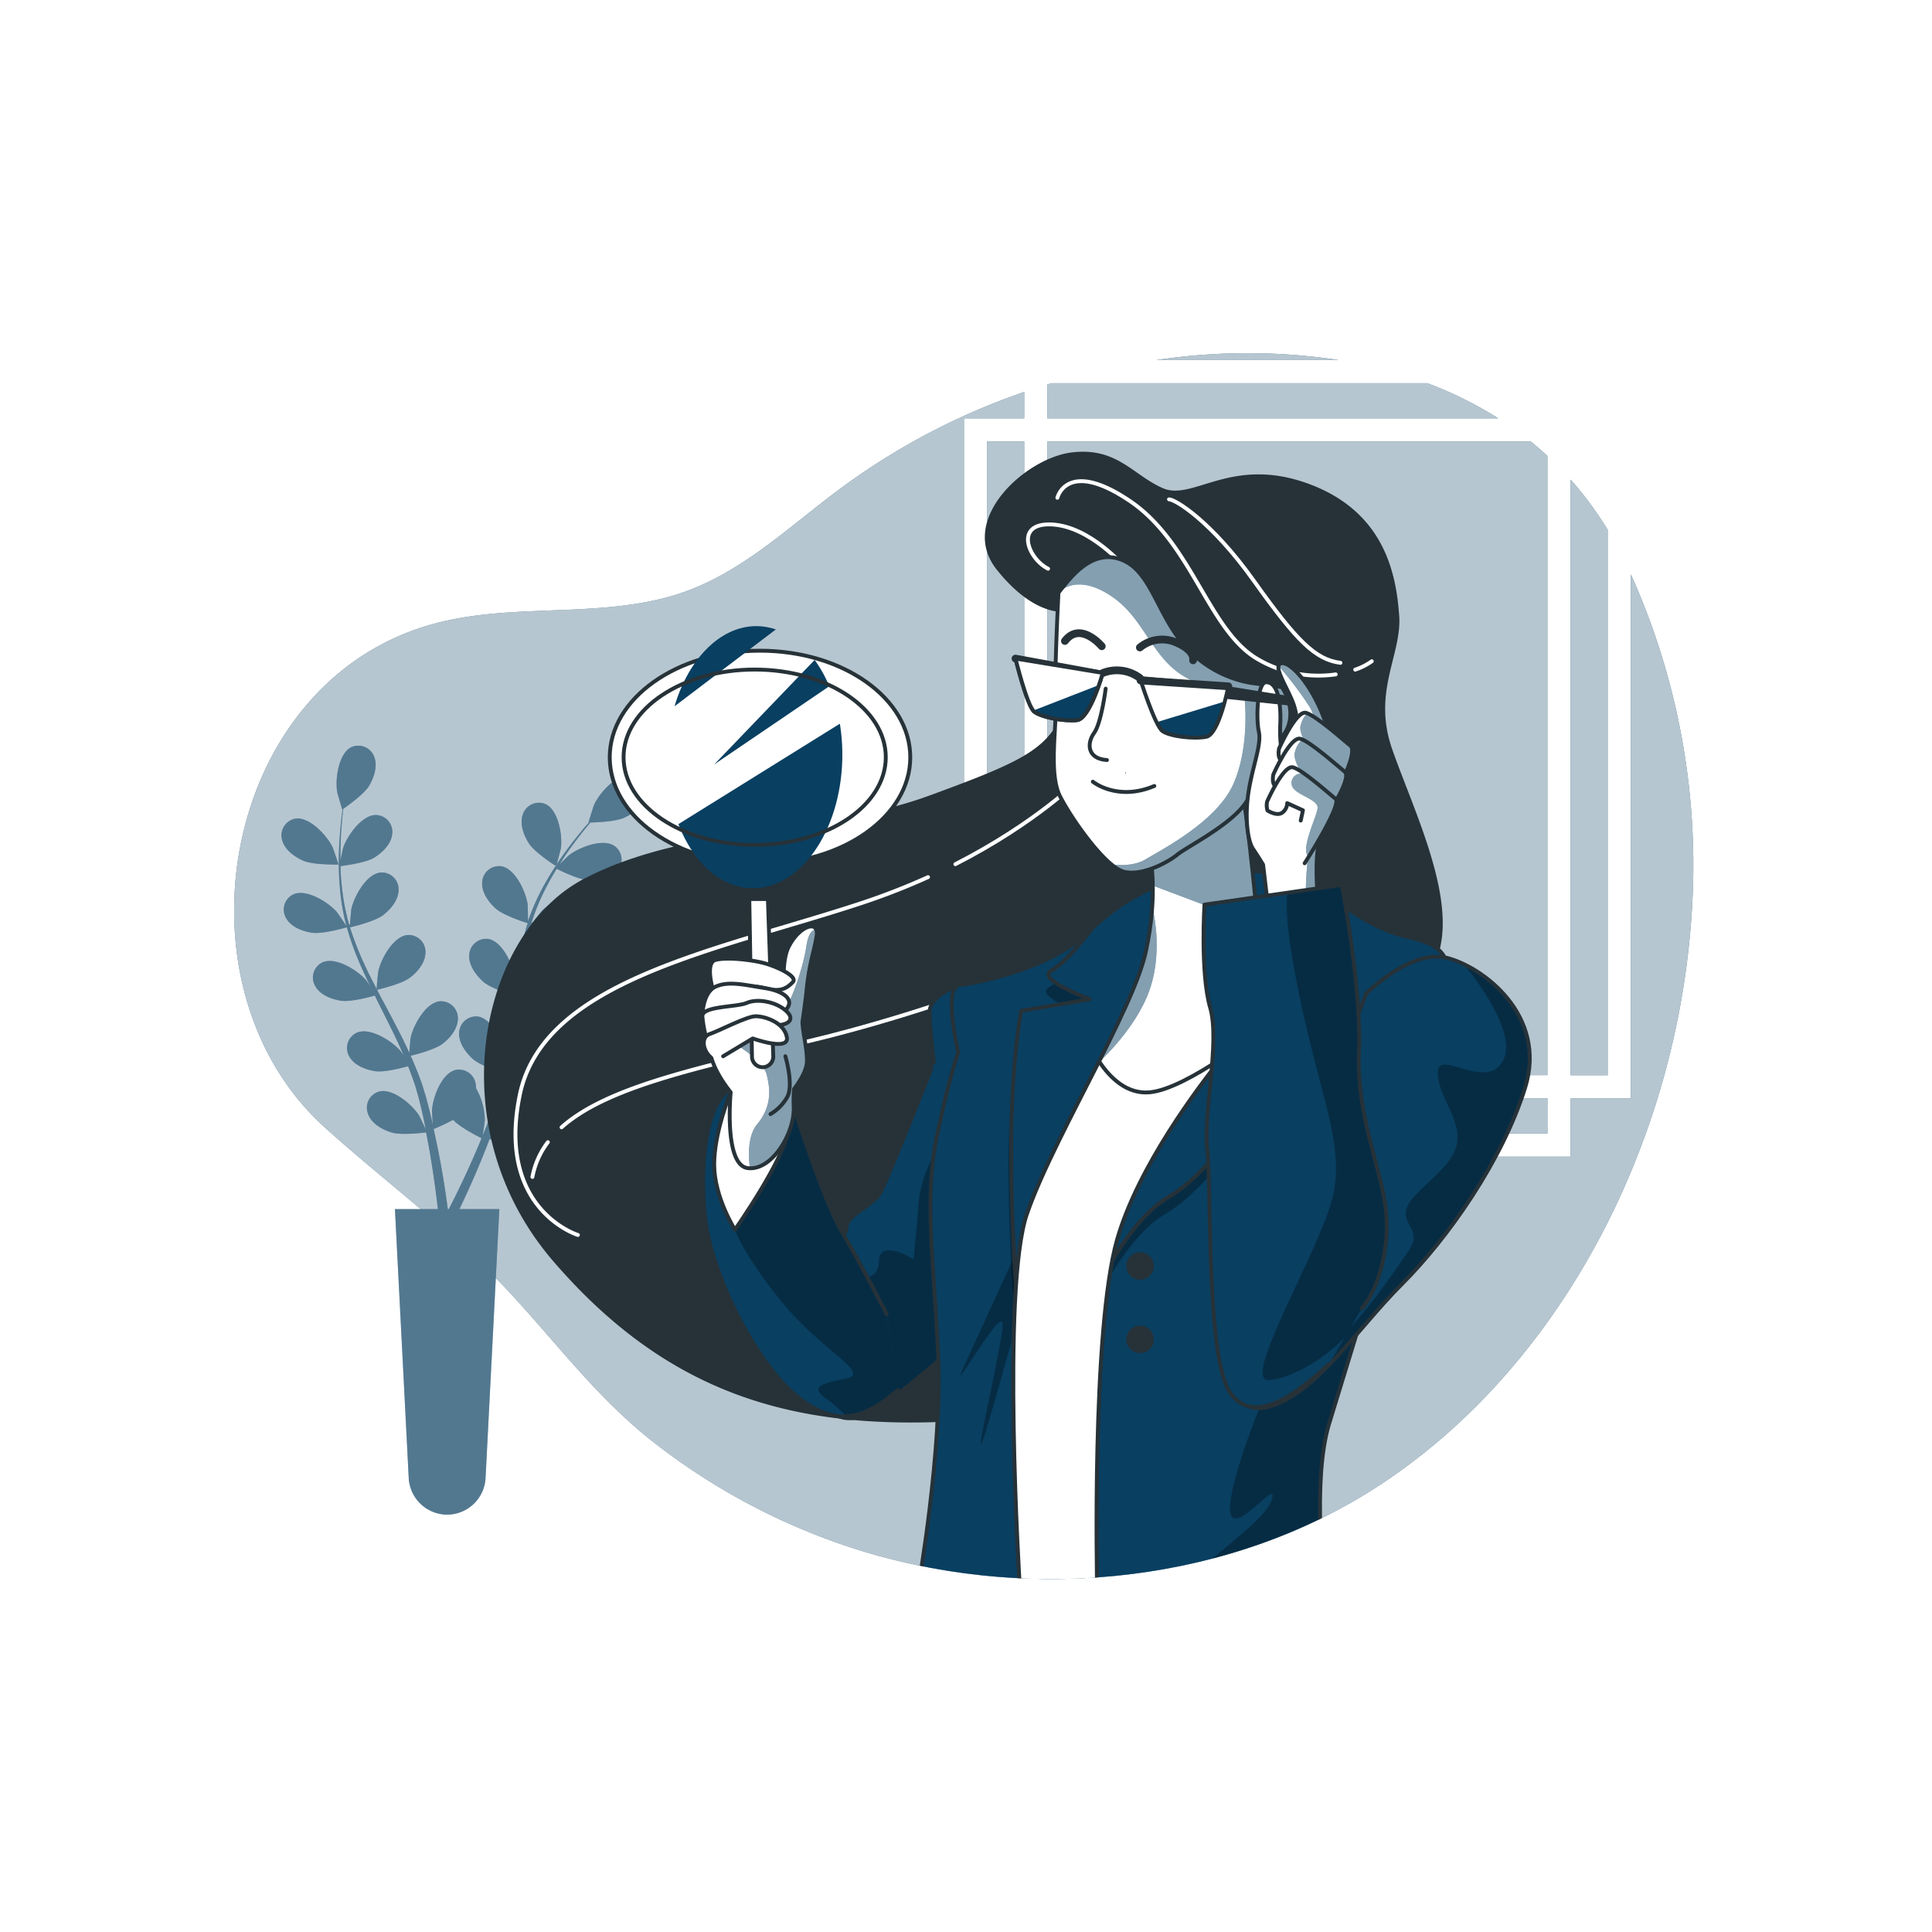 <svg class="animated" id="freepik_stories-specs" xmlns="http://www.w3.org/2000/svg" xmlns:xlink="http://www.w3.org/1999/xlink" viewBox="0 0 500 500" version="1.1" xmlns:svgjs="http://svgjs.com/svgjs"><style>svg#freepik_stories-specs:not(.animated) .animable {opacity: 0;}svg#freepik_stories-specs.animated #freepik--background-simple--inject-11 {animation: 3s Infinite  linear wind;animation-delay: 0s;}svg#freepik_stories-specs.animated #freepik--Plants--inject-11 {animation: 6s Infinite  linear floating;animation-delay: 0s;}            @keyframes wind {                0% {                    transform: rotate( 0deg );                }                25% {                    transform: rotate( 1deg );                }                75% {                    transform: rotate( -1deg );                }            }                    @keyframes floating {                0% {                    opacity: 1;                    transform: translateY(0px);                }                50% {                    transform: translateY(-10px);                }                100% {                    opacity: 1;                    transform: translateY(0px);                }            }        </style><g id="freepik--background-simple--inject-11" class="animable" style="transform-origin: 249.413px 250.025px;"><path d="M400.47,118c-1.41-1.3-2.85-2.56-4.33-3.76H271.07v164h129.4Z" style="fill: rgb(9, 63, 97); transform-origin: 335.77px 196.24px;" id="eljxgmrj45xpl" class="animable"></path><path d="M387.75,108.27a99.09,99.09,0,0,0-18.37-9.1h-97.3l-1,.32v8.78Z" style="fill: rgb(9, 63, 97); transform-origin: 329.415px 103.72px;" id="elee6g9hj2ykm" class="animable"></path><polygon points="255.47 114.27 255.47 293.35 400.48 293.35 400.48 284.26 265.07 284.26 265.07 114.27 255.47 114.27" style="fill: rgb(9, 63, 97); transform-origin: 327.975px 203.81px;" id="ellxk90hi4xfk" class="animable"></polygon><path d="M346.4,93.17a157.37,157.37,0,0,0-44.07-.42c-1,.13-2.07.28-3.1.42Z" style="fill: rgb(9, 63, 97); transform-origin: 322.815px 92.286px;" id="elf19iarx1zqo" class="animable"></path><path d="M416.07,137.12a89.35,89.35,0,0,0-9.6-13V278.26h9.6Z" style="fill: rgb(9, 63, 97); transform-origin: 411.27px 201.19px;" id="elc5ik9cqv02o" class="animable"></path><path d="M422.07,148.64V284.26h-15.6v15.09h-157V108.27h15.6v-6.83c-5.1,1.75-10.06,3.71-14.82,5.84a176.91,176.91,0,0,0-31.85,18.49c-14.59,10.65-27.54,23.88-45.51,28.74-20.65,5.6-42.65,1.23-63.14,7.67-53.1,16.67-65.58,93.7-25.62,129.66,14,12.62,29.22,23.94,42.59,37.28,14.47,14.43,25.77,31,42.05,43.82a167.54,167.54,0,0,0,55.43,28.8c44,13.09,94.86,7.8,133.43-17.77,34-22.54,57.87-58.22,70.37-96.66a208.66,208.66,0,0,0,9.86-51.72A183.23,183.23,0,0,0,422.07,148.64Z" style="fill: rgb(9, 63, 97); transform-origin: 249.413px 255.044px;" id="elp2zr8q8bu59" class="animable"></path><g id="el0f5hj1m647jt"><path d="M387.75,108.27a99.09,99.09,0,0,0-18.37-9.1h-97.3l-1,.32v8.78Z" style="fill: rgb(255, 255, 255); opacity: 0.7; transform-origin: 329.415px 103.72px;" class="animable"></path></g><g id="el8wj1u7g5kr3"><path d="M400.47,118c-1.41-1.3-2.85-2.56-4.33-3.76H271.07v164h129.4Z" style="fill: rgb(255, 255, 255); opacity: 0.7; transform-origin: 335.77px 196.24px;" class="animable"></path></g><g id="elmy9wihpdi8"><polygon points="255.47 114.27 255.47 293.35 400.48 293.35 400.48 284.26 265.07 284.26 265.07 114.27 255.47 114.27" style="fill: rgb(255, 255, 255); opacity: 0.7; transform-origin: 327.975px 203.81px;" class="animable"></polygon></g><g id="el15bmioboik6h"><path d="M416.07,137.12a89.35,89.35,0,0,0-9.6-13V278.26h9.6Z" style="fill: rgb(255, 255, 255); opacity: 0.7; transform-origin: 411.27px 201.19px;" class="animable"></path></g><g id="elmp6ubg8ieho"><path d="M346.4,93.17a157.37,157.37,0,0,0-44.07-.42c-1,.13-2.07.28-3.1.42Z" style="fill: rgb(255, 255, 255); opacity: 0.7; transform-origin: 322.815px 92.286px;" class="animable"></path></g><g id="elzhbqdbia4rm"><path d="M422.07,148.64V284.26h-15.6v15.09h-157V108.27h15.6v-6.83c-5.1,1.75-10.06,3.71-14.82,5.84a176.91,176.91,0,0,0-31.85,18.49c-14.59,10.65-27.54,23.88-45.51,28.74-20.65,5.6-42.65,1.23-63.14,7.67-53.1,16.67-65.58,93.7-25.62,129.66,14,12.62,29.22,23.94,42.59,37.28,14.47,14.43,25.77,31,42.05,43.82a167.54,167.54,0,0,0,55.43,28.8c44,13.09,94.86,7.8,133.43-17.77,34-22.54,57.87-58.22,70.37-96.66a208.66,208.66,0,0,0,9.86-51.72A183.23,183.23,0,0,0,422.07,148.64Z" style="fill: rgb(255, 255, 255); opacity: 0.7; transform-origin: 249.413px 255.044px;" class="animable"></path></g></g><g id="freepik--Plants--inject-11" class="animable" style="transform-origin: 119.934px 292.486px;"><path d="M73,217.33a4.37,4.37,0,0,1,3.51-5.47c3.65-.49,8.14,4.42,9.56,7.39.13.25,1.58,4.49,1.52,4.49s-6.48.15-9.13-1C76.2,221.75,73.6,219.87,73,217.33Zm93.91-11.26c-.54,2.55-3.09,4.5-5.31,5.54s-7.5,1.23-8.8,1.26c-.7.83-1.45,1.73-2.25,2.74-1.39,1.79-2.94,3.82-4.49,6.14-.41.62-.83,1.3-1.25,2,.94-1,2.23-2.25,2.37-2.36,2.58-2.06,8.76-4.51,11.83-2.47a4.37,4.37,0,0,1,.77,6.45c-1.66,2-4.81,2.57-7.27,2.47s-7.38-2.43-8.42-3c-.91,1.46-1.8,3-2.64,4.63a57.18,57.18,0,0,0-3.87,9.24l.19.1c.75-1,2.38-3,2.54-3.17,2.33-2.32,8.21-5.44,11.48-3.75a4.37,4.37,0,0,1,1.47,6.33c-1.42,2.18-4.5,3.08-6.95,3.25-2.83.2-8.68-2-8.9-2.09a76.72,76.72,0,0,0-2.12,9.74c-.38,2.43-.67,4.91-.93,7.41.51-.71,2.64-3.38,2.82-3.56,2.33-2.32,8.21-5.44,11.49-3.75a4.37,4.37,0,0,1,1.46,6.33c-1.42,2.18-4.49,3.08-7,3.26-2.76.19-8.37-1.9-8.84-2.08-.12,1.13-.25,2.26-.36,3.4-.36,3.7-.7,7.42-1.16,11.07-.15,1.27-.36,2.51-.55,3.76.8-1,2.28-2.89,2.43-3,2.33-2.32,8.21-5.43,11.49-3.74a4.36,4.36,0,0,1,1.46,6.32c-1.42,2.18-4.5,3.09-6.95,3.26s-7.22-1.48-8.55-2c-.35,2.07-.73,4.12-1.21,6.11-.22.86-.39,1.75-.65,2.56s-.49,1.63-.73,2.44c-.56,1.65-1.07,3.18-1.63,4.7-.28.77-.56,1.49-.83,2.24.65-1.17,1.71-3,1.83-3.16,2-2.65,7.29-6.62,10.78-5.45a4.36,4.36,0,0,1,2.41,6c-1.07,2.37-4,3.73-6.38,4.27-2.64.6-8.32-.55-9-.7-.69,1.82-1.38,3.59-2.06,5.23-2.12,5.2-4.09,9.45-5.51,12.4l-.23.48h10.34l-3.57,69.63a10,10,0,0,1-9.94,9.44h0a10,10,0,0,1-9.94-9.44l-3.57-69.63h11.1c0-.48-.11-1-.17-1.57-.37-3.21-1-7.81-1.93-13.29-.28-1.58-.6-3.25-.94-5-.72.09-6.45.82-9,0-2.35-.72-5.15-2.29-6-4.74a4.35,4.35,0,0,1,2.85-5.83c3.57-.92,8.6,3.44,10.35,6.23.11.18,1.2,2.44,1.73,3.6-.21-1-.42-2.06-.65-3.13-.33-1.55-.73-3.17-1.11-4.75l-.69-2.45c-.21-.84-.52-1.61-.78-2.44-.41-1.19-.89-2.4-1.36-3.61-1.56.43-6.14,1.62-8.5,1.28s-5.43-1.49-6.69-3.77a4.36,4.36,0,0,1,1.94-6.2c3.39-1.44,9,2.11,11.17,4.6.07.08.47.65.94,1.34-.5-1.17-1-2.34-1.54-3.5-1.55-3.3-3.24-6.62-4.91-9.95-.35-.69-.69-1.39-1-2.09-1.31.37-6.26,1.7-8.73,1.34s-5.44-1.48-6.69-3.76a4.35,4.35,0,0,1,1.93-6.2c3.39-1.45,9,2.1,11.18,4.59.07.09.55.77,1.08,1.55-.89-1.83-1.74-3.65-2.54-5.49a77.42,77.42,0,0,1-3.5-9.7c-.46.14-6.24,1.81-9,1.41-2.44-.35-5.44-1.48-6.69-3.76a4.36,4.36,0,0,1,1.93-6.2c3.4-1.44,9,2.1,11.18,4.59.15.18,1.86,2.67,2.44,3.58,0,0,0-.07,0-.11a56.21,56.21,0,0,1-1.67-10,77.87,77.87,0,0,1-.22-9c.07-2.8.3-5.36.52-7.62.13-1.22.28-2.34.42-3.38l-.06,0c-.06,0-1.3-4.26-1.34-4.54-.55-3.25.32-9.85,3.59-11.54a4.37,4.37,0,0,1,6,2.47c.95,2.42-.09,5.45-1.37,7.55s-5.58,5.16-6.65,5.9c-.13,1.08-.25,2.24-.36,3.52-.17,2.26-.35,4.82-.36,7.61,0,.74,0,1.54,0,2.31.25-1.31.62-3.1.68-3.27,1-3.13,4.82-8.59,8.5-8.58a4.36,4.36,0,0,1,4.2,5c-.27,2.58-2.6,4.79-4.7,6.07s-7.5,2-8.66,2.17c0,1.72.15,3.48.35,5.31a56.08,56.08,0,0,0,1.88,9.85l.21,0c.08-1.24.32-3.83.36-4.05.67-3.22,3.85-9.06,7.52-9.46a4.36,4.36,0,0,1,4.71,4.47c0,2.6-2,5-4,6.55-2.25,1.72-8.35,3.11-8.58,3.16a78.39,78.39,0,0,0,3.6,9.3c1,2.24,2.16,4.46,3.31,6.69,0-.88.35-4.28.4-4.53.66-3.22,3.84-9.06,7.51-9.46a4.36,4.36,0,0,1,4.71,4.47c0,2.6-2,5.05-4,6.55-2.19,1.68-8,3-8.52,3.15.52,1,1,2,1.58,3,1.74,3.29,3.5,6.57,5.14,9.87.57,1.15,1.09,2.3,1.61,3.44.1-1.3.31-3.67.35-3.87.67-3.23,3.85-9.07,7.52-9.46a4.36,4.36,0,0,1,4.71,4.46c0,2.61-2,5.06-4,6.55s-6.84,2.75-8.22,3.08c.85,1.92,1.66,3.84,2.37,5.76.28.84.63,1.68.86,2.5s.49,1.63.74,2.44c.44,1.68.86,3.24,1.23,4.82.2.79.36,1.55.54,2.32-.1-1.33-.23-3.45-.22-3.64.17-3.29,2.43-9.55,6-10.5a4.37,4.37,0,0,1,5.33,3.71,5.16,5.16,0,0,1,.06,1,16.93,16.93,0,0,1,2.28,8.24c0,.22-.35,2.7-.55,4,.4-1,.79-1.95,1.19-3,.57-1.47,1.14-3.05,1.69-4.57q.39-1.2.78-2.43c.29-.81.46-1.63.69-2.46.32-1.22.59-2.49.86-3.76-1.54-.5-6-2-7.79-3.62s-3.72-4.24-3.51-6.83a4.37,4.37,0,0,1,5-4.11c3.62.67,6.36,6.73,6.79,10,0,.1,0,.8,0,1.63.23-1.25.45-2.49.64-3.76.53-3.62,1-7.31,1.4-11,.09-.77.19-1.54.29-2.31-1.3-.42-6.16-2-8-3.7s-3.72-4.24-3.51-6.83a4.37,4.37,0,0,1,5-4.11c3.62.67,6.36,6.73,6.78,10,0,.12,0,1,0,1.89.27-2,.56-4,.92-6a77.54,77.54,0,0,1,2.42-10c-.46-.14-6.2-1.93-8.27-3.78-1.83-1.64-3.71-4.23-3.5-6.83a4.36,4.36,0,0,1,5-4.1c3.63.67,6.37,6.73,6.79,10,0,.24.08,3.26.06,4.34l0-.12a57.88,57.88,0,0,1,4.11-9.25,79.91,79.91,0,0,1,4.81-7.66c1.6-2.3,3.2-4.3,4.64-6.06.78-1,1.52-1.8,2.21-2.59h-.08c-.07,0,1.28-4.27,1.39-4.53,1.34-3,5.7-8,9.37-7.64A4.37,4.37,0,0,1,166.9,206.07Zm-42.29,88.49c-.63-.31-5.47-2.7-7.35-4.75a48.42,48.42,0,0,1-5.05,2.38c.43,1.9.83,3.75,1.17,5.49,1.1,5.51,1.8,10.14,2.25,13.38.09.7.17,1.31.25,1.88h.24l.81-1.58c1.46-2.88,3.5-7.05,5.72-12.15C123.29,297.74,124,296.17,124.61,294.56Zm19.32-70.4s1.17-4.31,1.21-4.59c.46-3.26-.58-9.83-3.9-11.43a4.36,4.36,0,0,0-5.94,2.63c-.89,2.44.24,5.44,1.57,7.51C138.44,220.7,143.92,224.15,143.93,224.16Z" style="fill: rgb(9, 63, 97); transform-origin: 119.934px 292.486px;" id="elf2xqvalas06" class="animable"></path><g id="el9g4hjaclcy"><path d="M73,217.33a4.37,4.37,0,0,1,3.51-5.47c3.65-.49,8.14,4.42,9.56,7.39.13.25,1.58,4.49,1.52,4.49s-6.48.15-9.13-1C76.2,221.75,73.6,219.87,73,217.33Zm93.91-11.26c-.54,2.55-3.09,4.5-5.31,5.54s-7.5,1.23-8.8,1.26c-.7.83-1.45,1.73-2.25,2.74-1.39,1.79-2.94,3.82-4.49,6.14-.41.62-.83,1.3-1.25,2,.94-1,2.23-2.25,2.37-2.36,2.58-2.06,8.76-4.51,11.83-2.47a4.37,4.37,0,0,1,.77,6.45c-1.66,2-4.81,2.57-7.27,2.47s-7.38-2.43-8.42-3c-.91,1.46-1.8,3-2.64,4.63a57.18,57.18,0,0,0-3.87,9.24l.19.1c.75-1,2.38-3,2.54-3.17,2.33-2.32,8.21-5.44,11.48-3.75a4.37,4.37,0,0,1,1.47,6.33c-1.42,2.18-4.5,3.08-6.95,3.25-2.83.2-8.68-2-8.9-2.09a76.72,76.72,0,0,0-2.12,9.74c-.38,2.43-.67,4.91-.93,7.41.51-.71,2.64-3.38,2.82-3.56,2.33-2.32,8.21-5.44,11.49-3.75a4.37,4.37,0,0,1,1.46,6.33c-1.42,2.18-4.49,3.08-7,3.26-2.76.19-8.37-1.9-8.84-2.08-.12,1.13-.25,2.26-.36,3.4-.36,3.7-.7,7.42-1.16,11.07-.15,1.27-.36,2.51-.55,3.76.8-1,2.28-2.89,2.43-3,2.33-2.32,8.21-5.43,11.49-3.74a4.36,4.36,0,0,1,1.46,6.32c-1.42,2.18-4.5,3.09-6.95,3.26s-7.22-1.48-8.55-2c-.35,2.07-.73,4.12-1.21,6.11-.22.86-.39,1.75-.65,2.56s-.49,1.63-.73,2.44c-.56,1.65-1.07,3.18-1.63,4.7-.28.77-.56,1.49-.83,2.24.65-1.17,1.71-3,1.83-3.16,2-2.65,7.29-6.62,10.78-5.45a4.36,4.36,0,0,1,2.41,6c-1.07,2.37-4,3.73-6.38,4.27-2.64.6-8.32-.55-9-.7-.69,1.82-1.38,3.59-2.06,5.23-2.12,5.2-4.09,9.45-5.51,12.4l-.23.48h10.34l-3.57,69.63a10,10,0,0,1-9.94,9.44h0a10,10,0,0,1-9.94-9.44l-3.57-69.63h11.1c0-.48-.11-1-.17-1.57-.37-3.21-1-7.81-1.93-13.29-.28-1.58-.6-3.25-.94-5-.72.09-6.45.82-9,0-2.35-.72-5.15-2.29-6-4.74a4.35,4.35,0,0,1,2.85-5.83c3.57-.92,8.6,3.44,10.35,6.23.11.18,1.2,2.44,1.73,3.6-.21-1-.42-2.06-.65-3.13-.33-1.55-.73-3.17-1.11-4.75l-.69-2.45c-.21-.84-.52-1.61-.78-2.44-.41-1.19-.89-2.4-1.36-3.61-1.56.43-6.14,1.62-8.5,1.28s-5.43-1.49-6.69-3.77a4.36,4.36,0,0,1,1.94-6.2c3.39-1.44,9,2.11,11.17,4.6.07.08.47.65.94,1.34-.5-1.17-1-2.34-1.54-3.5-1.55-3.3-3.24-6.62-4.91-9.95-.35-.69-.69-1.39-1-2.09-1.31.37-6.26,1.7-8.73,1.34s-5.44-1.48-6.69-3.76a4.35,4.35,0,0,1,1.93-6.2c3.39-1.45,9,2.1,11.18,4.59.07.09.55.77,1.08,1.55-.89-1.83-1.74-3.65-2.54-5.49a77.42,77.42,0,0,1-3.5-9.7c-.46.14-6.24,1.81-9,1.41-2.44-.35-5.44-1.48-6.69-3.76a4.36,4.36,0,0,1,1.93-6.2c3.4-1.44,9,2.1,11.18,4.59.15.18,1.86,2.67,2.44,3.58,0,0,0-.07,0-.11a56.21,56.21,0,0,1-1.67-10,77.87,77.87,0,0,1-.22-9c.07-2.8.3-5.36.52-7.62.13-1.22.28-2.34.42-3.38l-.06,0c-.06,0-1.3-4.26-1.34-4.54-.55-3.25.32-9.85,3.59-11.54a4.37,4.37,0,0,1,6,2.47c.95,2.42-.09,5.45-1.37,7.55s-5.58,5.16-6.65,5.9c-.13,1.08-.25,2.24-.36,3.52-.17,2.26-.35,4.82-.36,7.61,0,.74,0,1.54,0,2.31.25-1.31.62-3.1.68-3.27,1-3.13,4.82-8.59,8.5-8.58a4.36,4.36,0,0,1,4.2,5c-.27,2.58-2.6,4.79-4.7,6.07s-7.5,2-8.66,2.17c0,1.72.15,3.48.35,5.31a56.08,56.08,0,0,0,1.88,9.85l.21,0c.08-1.24.32-3.83.36-4.05.67-3.22,3.85-9.06,7.52-9.46a4.36,4.36,0,0,1,4.71,4.47c0,2.6-2,5-4,6.55-2.25,1.72-8.35,3.11-8.58,3.16a78.39,78.39,0,0,0,3.6,9.3c1,2.24,2.16,4.46,3.31,6.69,0-.88.35-4.28.4-4.53.66-3.22,3.84-9.06,7.51-9.46a4.36,4.36,0,0,1,4.71,4.47c0,2.6-2,5.05-4,6.55-2.19,1.68-8,3-8.52,3.15.52,1,1,2,1.58,3,1.74,3.29,3.5,6.57,5.14,9.87.57,1.15,1.09,2.3,1.61,3.44.1-1.3.31-3.67.35-3.87.67-3.23,3.85-9.07,7.52-9.46a4.36,4.36,0,0,1,4.71,4.46c0,2.61-2,5.06-4,6.55s-6.84,2.75-8.22,3.08c.85,1.92,1.66,3.84,2.37,5.76.28.84.63,1.68.86,2.5s.49,1.63.74,2.44c.44,1.68.86,3.24,1.23,4.82.2.79.36,1.55.54,2.32-.1-1.33-.23-3.45-.22-3.64.17-3.29,2.43-9.55,6-10.5a4.37,4.37,0,0,1,5.33,3.71,5.16,5.16,0,0,1,.06,1,16.93,16.93,0,0,1,2.28,8.24c0,.22-.35,2.7-.55,4,.4-1,.79-1.95,1.19-3,.57-1.47,1.14-3.05,1.69-4.57q.39-1.2.78-2.43c.29-.81.46-1.63.69-2.46.32-1.22.59-2.49.86-3.76-1.54-.5-6-2-7.79-3.62s-3.72-4.24-3.51-6.83a4.37,4.37,0,0,1,5-4.11c3.62.67,6.36,6.73,6.79,10,0,.1,0,.8,0,1.63.23-1.25.45-2.49.64-3.76.53-3.62,1-7.31,1.4-11,.09-.77.19-1.54.29-2.31-1.3-.42-6.16-2-8-3.7s-3.72-4.24-3.51-6.83a4.37,4.37,0,0,1,5-4.11c3.62.67,6.36,6.73,6.78,10,0,.12,0,1,0,1.89.27-2,.56-4,.92-6a77.54,77.54,0,0,1,2.42-10c-.46-.14-6.2-1.93-8.27-3.78-1.83-1.64-3.71-4.23-3.5-6.83a4.36,4.36,0,0,1,5-4.1c3.63.67,6.37,6.73,6.79,10,0,.24.08,3.26.06,4.34l0-.12a57.88,57.88,0,0,1,4.11-9.25,79.91,79.91,0,0,1,4.81-7.66c1.6-2.3,3.2-4.3,4.64-6.06.78-1,1.52-1.8,2.21-2.59h-.08c-.07,0,1.28-4.27,1.39-4.53,1.34-3,5.7-8,9.37-7.64A4.37,4.37,0,0,1,166.9,206.07Zm-42.29,88.49c-.63-.31-5.47-2.7-7.35-4.75a48.42,48.42,0,0,1-5.05,2.38c.43,1.9.83,3.75,1.17,5.49,1.1,5.51,1.8,10.14,2.25,13.38.09.7.17,1.31.25,1.88h.24l.81-1.58c1.46-2.88,3.5-7.05,5.72-12.15C123.29,297.74,124,296.17,124.61,294.56Zm19.32-70.4s1.17-4.31,1.21-4.59c.46-3.26-.58-9.83-3.9-11.43a4.36,4.36,0,0,0-5.94,2.63c-.89,2.44.24,5.44,1.57,7.51C138.44,220.7,143.92,224.15,143.93,224.16Z" style="fill: rgb(255, 255, 255); opacity: 0.3; transform-origin: 119.934px 292.486px;" class="animable"></path></g></g><g id="freepik--Character--inject-11" class="animable" style="transform-origin: 260.584px 263.872px;"><g style="clip-path: url(&quot;#freepik--clip-path--inject-11&quot;); transform-origin: 260.584px 263.872px;" id="el5sqzjawr0sv" class="animable"><path d="M276.52,158.22s-8.15,2.22-18.52-10.74,7.41-28.89,19.26-30.38S293.19,123,301,126.36s17.78-8.52,37.78-1.11,22.59,24.08,23.33,34.08-7,19.63-1.85,34.45,15.56,35.93,12.6,50.75-10,47.78-32.6,80.37-54.45,41.12-94.46,43-72.6-6.67-102.6-41.48-18.89-84.83,7.78-98.9S212.81,216,240.22,206s31.48-12.59,36.3-24.82A31.94,31.94,0,0,0,276.52,158.22Z" style="fill: rgb(38, 50, 56); transform-origin: 249.321px 242.524px;" id="el39tzqkdvk39" class="animable"></path><path d="M291,146.67s-8.86-10.42-18.75-10.94-6.25,8.85-1,11.46" style="fill: none; stroke: rgb(255, 255, 255); stroke-linecap: round; stroke-linejoin: round; transform-origin: 278.515px 141.45px;" id="el8bdeekyfd9u" class="animable"></path><path d="M350.73,173.3a15.77,15.77,0,0,0,4.29-2.17" style="fill: none; stroke: rgb(255, 255, 255); stroke-linecap: round; stroke-linejoin: round; transform-origin: 352.875px 172.215px;" id="el48v7othsctu" class="animable"></path><path d="M273.65,128.82s2.44-10.17,18.72.81,20.34,33.77,33.36,41.09a31.09,31.09,0,0,0,19.95,3.81" style="fill: none; stroke: rgb(255, 255, 255); stroke-linecap: round; stroke-linejoin: round; transform-origin: 309.665px 149.691px;" id="elh32pcf2zvwp" class="animable"></path><path d="M302.54,129.23c1.62,0,11,5.69,22,21.15s15.86,20.34,22.37,21.16" style="fill: none; stroke: rgb(255, 255, 255); stroke-linecap: round; stroke-linejoin: round; transform-origin: 324.725px 150.385px;" id="eltn5vuf16phc" class="animable"></path><path d="M240.17,227a174.91,174.91,0,0,1-17.38,6.77c-37,12.2-82.18,19.93-88.28,49.63s15.05,36.21,15.05,36.21" style="fill: none; stroke: rgb(255, 255, 255); stroke-linecap: round; stroke-linejoin: round; transform-origin: 186.788px 273.305px;" id="el725e7uikaas" class="animable"></path><path d="M279.35,201.65s-11,11.21-32.1,22" style="fill: none; stroke: rgb(255, 255, 255); stroke-linecap: round; stroke-linejoin: round; transform-origin: 263.3px 212.65px;" id="el6qjfot8gbbk" class="animable"></path><path d="M141.79,295.59a21.36,21.36,0,0,0-4,9" style="fill: none; stroke: rgb(255, 255, 255); stroke-linecap: round; stroke-linejoin: round; transform-origin: 139.79px 300.09px;" id="elowieshduoo" class="animable"></path><path d="M287.08,242.33a426,426,0,0,1-73.24,26c-30,7.42-56,12.25-68.51,23.42" style="fill: none; stroke: rgb(255, 255, 255); stroke-linecap: round; stroke-linejoin: round; transform-origin: 216.205px 267.04px;" id="elnq4hxvoef3i" class="animable"></path><path d="M248.37,254.9s-7.78,2.59-7.78,7,1.11,13,1.11,13S229.48,306,227.62,309s-8.52,5.55-8.52,8.52-13.33,22.59-9.26,37.78,11.86,12.59,17.78,8.89,21.49-17.41,22.6-18.52-.37-40,2.22-54.82a270.85,270.85,0,0,0,3.34-30.38C256.15,256,248.37,254.9,248.37,254.9Z" style="fill: rgb(9, 63, 97); transform-origin: 232.43px 310.968px;" id="elxevpgevqyw" class="animable"></path><g style="clip-path: url(&quot;#freepik--clip-path-2--inject-11&quot;); transform-origin: 229.146px 330.31px;" id="ele8zmwpmvogg" class="animable"><g id="elqdc4wvdo17m"><path d="M251.78,296l-7-2.44s-6.33,9-7,17.33-1.33,15-1.33,15-9-5.67-9,.67-9,3.66-9.34,7-14.66,16.66-11,24.33c.81,1.68,4,6,7.76,7.25,4,3.54,8.77,1.56,12.74-.92,5.93-3.71,21.49-17.41,22.6-18.52S250.12,313.07,251.78,296Z" style="opacity: 0.3; transform-origin: 229.146px 330.31px;" class="animable"></path></g></g><path d="M248.37,254.9s-7.78,2.59-7.78,7,1.11,13,1.11,13S229.48,306,227.62,309s-8.52,5.55-8.52,8.52-13.33,22.59-9.26,37.78,11.86,12.59,17.78,8.89,21.49-17.41,22.6-18.52-.37-40,2.22-54.82a270.85,270.85,0,0,0,3.34-30.38C256.15,256,248.37,254.9,248.37,254.9Z" style="fill: none; stroke: rgb(38, 50, 56); stroke-linecap: round; stroke-linejoin: round; transform-origin: 232.43px 310.968px;" id="elp4yoam3egi" class="animable"></path><path d="M229.48,340.09s-6.67-13-11.49-21.11-12.59-32.6-12.59-32.6-3.7-6.67-13-5.93-11.49,18.9-10,34.08,13.34,38.53,24.08,47.05,18.06,4.91,25.93-1.86" style="fill: rgb(9, 63, 97); transform-origin: 207.191px 323.477px;" id="elen97s4dfvnh" class="animable"></path><g style="clip-path: url(&quot;#freepik--clip-path-3--inject-11&quot;); transform-origin: 211.3px 326.235px;" id="elcunh685rj46" class="animable"><g id="elfg0w1460hfg"><path d="M232.44,359.72l-3-19.63s-6.67-13-11.49-21.11-12.59-32.6-12.59-32.6a8.36,8.36,0,0,0-.69-1c-3,4.25-6.92,10.77-6.92,10.77l-7.59,22.07s2.59,7.27,12.92,19.6,22.67,17.67,15.67,19-9,2.33-4.67,5.33c1.88,1.3,3.76,3.35,5.83,4.94C224.92,367.07,229.18,364.41,232.44,359.72Z" style="opacity: 0.3; transform-origin: 211.3px 326.235px;" class="animable"></path></g></g><path d="M229.48,340.09s-6.67-13-11.49-21.11-12.59-32.6-12.59-32.6-3.7-6.67-13-5.93-11.49,18.9-10,34.08,13.34,38.53,24.08,47.05,18.06,4.91,25.93-1.86" style="fill: none; stroke: rgb(38, 50, 56); stroke-linecap: round; stroke-linejoin: round; transform-origin: 207.191px 323.477px;" id="elthagwdp3hb" class="animable"></path><path d="M189.1,282.68s-4.27,10.24-4.27,18.68,5.37,16.88,5.37,16.88,12.66-18,13.81-25.7S191.45,275.5,189.1,282.68Z" style="fill: rgb(255, 255, 255); stroke: rgb(38, 50, 56); stroke-linecap: round; stroke-linejoin: round; transform-origin: 194.454px 299.174px;" id="elj7mqthnr3oa" class="animable"></path><path d="M211.33,242.3c.74-4.44-4.47-2.77-7.23,2.75-1,2-1.29,5-1.29,7.62s-12.23,3.34-15.93,7.78-6.3,11.49,2.22,22.23c0,0-1.85,18.89,4.45,19.63s12.22-9.26,11.85-15.93a38.29,38.29,0,0,1,.1-4.54c1.49-2,3.33-4.86,3.33-7.21,0-3.73-1.05-7.11-1.16-10.13.45-3.13.85-6,1.06-8.12C209.47,249,210.59,246.75,211.33,242.3Z" style="fill: rgb(255, 255, 255); transform-origin: 197.404px 271.054px;" id="elb6m1izqdj4" class="animable"></path><g style="clip-path: url(&quot;#freepik--clip-path-4--inject-11&quot;); transform-origin: 201.164px 271.41px;" id="eleg4zmlfuyu" class="animable"><path d="M205.4,286.38a38.29,38.29,0,0,1,.1-4.54c1.49-2,3.33-4.86,3.33-7.21,0-3.73-1.05-7.11-1.16-10.13.45-3.13.85-6,1.06-8.12.74-7.41,1.86-9.63,2.6-14.08a3,3,0,0,0-.15-1.83c-1,.28-2,1-2.53,4.64-.83,5.25-3.32,12.44-5,15.21s-6.09.55-9.41,4.7-3.32,5.54-3.32,5.54,6.64,4.14,7.47,7.46,1.66,8-2.49,13c-2.16,2.59-2.37,7.35-1.8,11.33C200.2,302.44,205.76,292.85,205.4,286.38Z" style="fill: rgb(9, 63, 97); transform-origin: 201.164px 271.41px;" id="elhlfk66f4q3" class="animable"></path><g id="el36yruxispks"><path d="M205.4,286.38a38.29,38.29,0,0,1,.1-4.54c1.49-2,3.33-4.86,3.33-7.21,0-3.73-1.05-7.11-1.16-10.13.45-3.13.85-6,1.06-8.12.74-7.41,1.86-9.63,2.6-14.08a3,3,0,0,0-.15-1.83c-1,.28-2,1-2.53,4.64-.83,5.25-3.32,12.44-5,15.21s-6.09.55-9.41,4.7-3.32,5.54-3.32,5.54,6.64,4.14,7.47,7.46,1.66,8-2.49,13c-2.16,2.59-2.37,7.35-1.8,11.33C200.2,302.44,205.76,292.85,205.4,286.38Z" style="fill: rgb(255, 255, 255); opacity: 0.5; transform-origin: 201.164px 271.41px;" class="animable"></path></g></g><path d="M211.33,242.3c.74-4.44-4.47-2.77-7.23,2.75-1,2-1.29,5-1.29,7.62s-12.23,3.34-15.93,7.78-6.3,11.49,2.22,22.23c0,0-1.85,18.89,4.45,19.63s12.22-9.26,11.85-15.93a38.29,38.29,0,0,1,.1-4.54c1.49-2,3.33-4.86,3.33-7.21,0-3.73-1.05-7.11-1.16-10.13.45-3.13.85-6,1.06-8.12C209.47,249,210.59,246.75,211.33,242.3Z" style="fill: none; stroke: rgb(38, 50, 56); stroke-linecap: round; stroke-linejoin: round; transform-origin: 197.404px 271.054px;" id="elbs0dmrgaf5" class="animable"></path><path d="M193.92,232.67l.69,40.81a2.77,2.77,0,0,0,2.94,2.71h0a2.76,2.76,0,0,0,2.57-2.85l-1.39-40.67Z" style="fill: rgb(255, 255, 255); stroke: rgb(38, 50, 56); stroke-linecap: round; stroke-linejoin: round; transform-origin: 197.021px 254.433px;" id="el3lwkyi69ta9" class="animable"></path><g id="el1r6utlc54sai"><ellipse cx="196.69" cy="196" rx="38.89" ry="27.6" style="fill: rgb(255, 255, 255); stroke: rgb(38, 50, 56); stroke-linecap: round; stroke-linejoin: round; transform-origin: 196.69px 196px; transform: rotate(-88.854deg);" class="animable"></ellipse></g><g id="eli7w2nesynej"><ellipse cx="195.31" cy="195.97" rx="33.93" ry="22.69" style="fill: rgb(255, 255, 255); transform-origin: 195.31px 195.97px; transform: rotate(-88.67deg);" class="animable"></ellipse></g><g style="clip-path: url(&quot;#freepik--clip-path-5--inject-11&quot;); transform-origin: 196.305px 195.985px;" id="elv532duvw1v" class="animable"><path d="M174.57,182.79l26.22-19.89a15.54,15.54,0,0,0-4.69-.85C186.58,161.83,178.22,170.42,174.57,182.79Z" style="fill: rgb(9, 63, 97); transform-origin: 187.68px 172.418px;" id="ele0xp4mwmxs" class="animable"></path><path d="M217.36,187.29l-41.8,26c3.77,9.79,10.78,16.44,19,16.63,12.53.29,23-14.66,23.47-33.39A50.24,50.24,0,0,0,217.36,187.29Z" style="fill: rgb(9, 63, 97); transform-origin: 196.8px 208.607px;" id="elnetcziu9pmb" class="animable"></path><path d="M214.62,177.6a33.49,33.49,0,0,0-3.79-6.81l-26,27.05Z" style="fill: rgb(9, 63, 97); transform-origin: 199.725px 184.315px;" id="ell0j1pb8eycn" class="animable"></path></g><g id="el0z1mva875vd"><ellipse cx="195.31" cy="195.97" rx="33.93" ry="22.69" style="fill: none; stroke: rgb(38, 50, 56); stroke-linecap: round; stroke-linejoin: round; transform-origin: 195.31px 195.97px; transform: rotate(-88.67deg);" class="animable"></ellipse></g><path d="M184.83,257.25s-2.68-8.06.39-8.83,9.2,0,12.27.77,9.21,3.45,7.67,5-3.06,2.68-7.28,1.53a18,18,0,0,0-8.44,0Z" style="fill: rgb(255, 255, 255); stroke: rgb(38, 50, 56); stroke-linecap: round; stroke-linejoin: round; transform-origin: 194.575px 252.676px;" id="elspkuoq7f5wk" class="animable"></path><path d="M181.77,263s0-6.14,3.45-7.67,7.67-.39,12.66.38,8.05,3.07,5.37,5.76-5.37,2.68-10,2.68A88.79,88.79,0,0,1,181.77,263Z" style="fill: rgb(255, 255, 255); stroke: rgb(38, 50, 56); stroke-linecap: round; stroke-linejoin: round; transform-origin: 193.007px 259.362px;" id="el8jenqkzb0nn" class="animable"></path><path d="M183.3,270.29a31.24,31.24,0,0,1-1.53-7.29c0-2.68,8.82-2.3,11.5-3.45s7.29-.39,10,1.92.76,3.83-2.31,3.83a58.62,58.62,0,0,0-8.82.77c-2.3.38-7.29,4.22-7.29,4.22Z" style="fill: rgb(255, 255, 255); stroke: rgb(38, 50, 56); stroke-linecap: round; stroke-linejoin: round; transform-origin: 193.164px 264.655px;" id="elxg4rqjw5cpr" class="animable"></path><path d="M187.14,273.36l7.67-4.61s9.59,3.46,8.82-.38-5.75-5.37-8.06-5.37-9.58,3.84-11.89,4.6-1.91,4.22.39,6.14" style="fill: rgb(255, 255, 255); stroke: rgb(38, 50, 56); stroke-linecap: round; stroke-linejoin: round; transform-origin: 192.904px 268.37px;" id="el2oa3355xpdp" class="animable"></path><path d="M203.25,273.36s2.3,7.67.38,10.74a12,12,0,0,1-4.22,4.22" style="fill: none; stroke: rgb(38, 50, 56); stroke-linecap: round; stroke-linejoin: round; transform-origin: 201.902px 280.84px;" id="el6im13o1jwxa" class="animable"></path><path d="M320.23,225.26s12.59.74,20.37,4.82,13,10,24.45,12.59,11.11,7.78,8.52,23.34-25.19,87.79-29.64,102.6-1.11,42.23-1.11,42.23H237.63s6.29-35.56,5.18-60-3.7-40.74-.37-56.67S248,272.31,248,272.31s-4.08-17,.37-17.41,24.81-4.45,34.45-14.82S311.34,224.15,320.23,225.26Z" style="fill: rgb(9, 63, 97); transform-origin: 306.343px 317.98px;" id="el1xh06rkvgkvj" class="animable"></path><g style="clip-path: url(&quot;#freepik--clip-path-6--inject-11&quot;); transform-origin: 311.132px 336.954px;" id="elb1gxogds1y" class="animable"><g id="elirmixpct3vd"><path d="M262.15,325.93S255.46,340.51,249.3,354c-4.15,9.1,10.39-16.86,10.16-11.16s-6,29.56-5.61,30.86,8.17-28.05,9.55-31.84,2-21.88,1.86-27.56S262.15,325.93,262.15,325.93Z" style="opacity: 0.3; transform-origin: 256.917px 343.449px;" class="animable"></path></g><g id="elnk2mc4hyvg"><path d="M373.57,266c0-.29.09-.56.14-.84a8.15,8.15,0,0,0-6.59-2c-17.66,3-29.33,78.67-29.33,78.67l-1-1.67s-14.67,29.34-18,46.34,12.67-5.67,10.33,1.66c-2,6.17-18.32,15.65-22.07,22.67h35.77s-3.33-27.41,1.11-42.23S371,281.57,373.57,266Z" style="opacity: 0.3; transform-origin: 340.38px 336.954px;" class="animable"></path></g></g><path d="M320.23,225.26s12.59.74,20.37,4.82,13,10,24.45,12.59,11.11,7.78,8.52,23.34-25.19,87.79-29.64,102.6-1.11,42.23-1.11,42.23H237.63s6.29-35.56,5.18-60-3.7-40.74-.37-56.67S248,272.31,248,272.31s-4.08-17,.37-17.41,24.81-4.45,34.45-14.82S311.34,224.15,320.23,225.26Z" style="fill: none; stroke: rgb(38, 50, 56); stroke-linecap: round; stroke-linejoin: round; transform-origin: 306.343px 317.98px;" id="eltngh4cjtiom" class="animable"></path><g id="ele4exkst28kr"><path d="M282.15,244.41s-6.67,8.89-10.74,11.12,10,7.4,10,7.4l-17.78,3S261,278.49,261,301.83s1.85,43.34,1.85,43.34l15.93,2.59s9.63-25.93,23-33.71,27-32.22,31.49-35.56,10.37-11.85,10.37-11.85l-15.19-5.93L346.6,257s-5.19-15.19-10.74-21.12-6.3-5.92-16.3-6.29S294.74,232.56,282.15,244.41Z" style="opacity: 0.3; transform-origin: 303.8px 288.661px;" class="animable"></path></g><path d="M282.82,240.08s-6.67,8.89-10.75,11.11,10,7.41,10,7.41l-17.78,3s-2.59,12.6-2.59,35.93,1.85,43.34,1.85,43.34l15.93,2.59s9.63-25.92,23-33.7,27-32.23,31.48-35.56S344.3,262.3,344.3,262.3l-15.18-5.92,18.15-3.71s-5.19-15.18-10.74-21.11-6.3-5.93-16.3-6.3S295.41,228.23,282.82,240.08Z" style="fill: rgb(9, 63, 97); stroke: rgb(38, 50, 56); stroke-linecap: round; stroke-linejoin: round; transform-origin: 304.485px 284.346px;" id="el94koh8tmoyk" class="animable"></path><path d="M298.61,327.64a3.56,3.56,0,1,1-3.56-3.55A3.56,3.56,0,0,1,298.61,327.64Z" style="fill: rgb(38, 50, 56); transform-origin: 295.05px 327.65px;" id="elzmbjrw8wrna" class="animable"></path><path d="M298.61,346.61a3.56,3.56,0,1,1-3.56-3.55A3.56,3.56,0,0,1,298.61,346.61Z" style="fill: rgb(38, 50, 56); transform-origin: 295.05px 346.62px;" id="eln7ljfqfjrwc" class="animable"></path><path d="M297.63,221.56s2.22,9.63-1.11,24.82-24.08,48.52-30.74,67.78-1.86,96.31-1.86,96.31h20s-1.48-66.3,5.18-89.64S318,271.57,318,271.57s8.89-10,7.78-27.42-3.7-35.93-3.7-35.93S303.93,219.71,297.63,221.56Z" style="fill: rgb(255, 255, 255); transform-origin: 294.061px 309.345px;" id="eluj0xs14iqck" class="animable"></path><g style="clip-path: url(&quot;#freepik--clip-path-7--inject-11&quot;); transform-origin: 304.708px 241.965px;" id="else6oas9ntnh" class="animable"><path d="M325.78,244.15c-1.11-17.4-3.7-35.93-3.7-35.93s-18.15,11.49-24.45,13.34a40.84,40.84,0,0,1,.71,7.62l15.2,5.73a177.22,177.22,0,0,1,2.55,28.69c0,3.1.11,6.5.29,9.93,1-1.26,1.62-2,1.62-2S326.89,261.56,325.78,244.15Z" style="fill: rgb(9, 63, 97); transform-origin: 311.753px 240.875px;" id="elob984tk0bth" class="animable"></path><path d="M298.2,234.84s3,10.63-.66,21.26-14,19.61-14,19.61,12-34.23,12.63-37.22S298.2,234.84,298.2,234.84Z" style="fill: rgb(9, 63, 97); transform-origin: 291.449px 255.275px;" id="elxfqh8oored" class="animable"></path><g id="elandjllw5q38"><path d="M298.2,234.84s3,10.63-.66,21.26-14,19.61-14,19.61,12-34.23,12.63-37.22S298.2,234.84,298.2,234.84Z" style="fill: rgb(255, 255, 255); opacity: 0.5; transform-origin: 291.449px 255.275px;" class="animable"></path></g><g id="eljuhmmgcx2rr"><path d="M325.78,244.15c-1.11-17.4-3.7-35.93-3.7-35.93s-18.15,11.49-24.45,13.34a40.84,40.84,0,0,1,.71,7.62l15.2,5.73a177.22,177.22,0,0,1,2.55,28.69c0,3.1.11,6.5.29,9.93,1-1.26,1.62-2,1.62-2S326.89,261.56,325.78,244.15Z" style="fill: rgb(255, 255, 255); opacity: 0.5; transform-origin: 311.753px 240.875px;" class="animable"></path></g></g><path d="M297.63,221.56s2.22,9.63-1.11,24.82-24.08,48.52-30.74,67.78-1.86,96.31-1.86,96.31h20s-1.48-66.3,5.18-89.64S318,271.57,318,271.57s8.89-10,7.78-27.42-3.7-35.93-3.7-35.93S303.93,219.71,297.63,221.56Z" style="fill: none; stroke: rgb(38, 50, 56); stroke-linecap: round; stroke-linejoin: round; transform-origin: 294.061px 309.345px;" id="elgcjhfdkxul8" class="animable"></path><path d="M316,274c-6.45,4.27-13.53,8.19-18.37,8.68-6,.6-10.42-3.82-13.18-8-7,13.82-15,28.8-18.67,39.46-6.67,19.26-1.86,96.31-1.86,96.31h20s-1.48-66.3,5.18-89.64C294.56,301.76,310.39,281,316,274Z" style="fill: rgb(255, 255, 255); stroke: rgb(38, 50, 56); stroke-linecap: round; stroke-linejoin: round; transform-origin: 289.121px 342.225px;" id="eleoz8xqknuhr" class="animable"></path><path d="M273.93,153.4s-1.12,21.86-.75,28.16-1.85,18.52,1.12,24.44,11.85,18.52,16.66,19.63,11.49-2.59,13.71-4.44,13.33-7.41,17.41-13,4.07-14.44,4.07-14.44,5.93-1.11,7.41-6.3-1.85-9.63-1.85-9.63l-8.15-1.11a29.51,29.51,0,0,1-16.67-9.26c-7.41-8.15-8.89-19.63-16.67-22.6S276.89,149.7,273.93,153.4Z" style="fill: rgb(255, 255, 255); transform-origin: 303.333px 185.012px;" id="elwcuivx67tr" class="animable"></path><g style="clip-path: url(&quot;#freepik--clip-path-8--inject-11&quot;); transform-origin: 303.935px 185.028px;" id="el65cja3jt4m6" class="animable"><path d="M333.56,187.48c1.48-5.18-1.85-9.63-1.85-9.63l-8.15-1.11a29.51,29.51,0,0,1-16.67-9.26c-7.41-8.15-8.89-19.63-16.67-22.6s-13.33,4.82-16.29,8.52c0,0,4.55-5.51,14.11,1.18s10.52,19.13,23.59,22.64,10.52,4.14,10.52,4.14,1.27,11.79-2.87,21.36-17.58,16.6-22.95,19.76c-2.44,1.43-5.74,1.56-8.63,1.27a8.61,8.61,0,0,0,3.26,1.88c4.82,1.12,11.49-2.59,13.71-4.44s13.33-7.41,17.41-13,4.07-14.44,4.07-14.44S332.08,192.67,333.56,187.48Z" style="fill: rgb(9, 63, 97); transform-origin: 303.935px 185.028px;" id="elxzght6cyhq" class="animable"></path><g id="el6qvptgf5n8r"><path d="M333.56,187.48c1.48-5.18-1.85-9.63-1.85-9.63l-8.15-1.11a29.51,29.51,0,0,1-16.67-9.26c-7.41-8.15-8.89-19.63-16.67-22.6s-13.33,4.82-16.29,8.52c0,0,4.55-5.51,14.11,1.18s10.52,19.13,23.59,22.64,10.52,4.14,10.52,4.14,1.27,11.79-2.87,21.36-17.58,16.6-22.95,19.76c-2.44,1.43-5.74,1.56-8.63,1.27a8.61,8.61,0,0,0,3.26,1.88c4.82,1.12,11.49-2.59,13.71-4.44s13.33-7.41,17.41-13,4.07-14.44,4.07-14.44S332.08,192.67,333.56,187.48Z" style="fill: rgb(255, 255, 255); opacity: 0.5; transform-origin: 303.935px 185.028px;" class="animable"></path></g></g><path d="M273.93,153.4s-1.12,21.86-.75,28.16-1.85,18.52,1.12,24.44,11.85,18.52,16.66,19.63,11.49-2.59,13.71-4.44,13.33-7.41,17.41-13,4.07-14.44,4.07-14.44,5.93-1.11,7.41-6.3-1.85-9.63-1.85-9.63l-8.15-1.11a29.51,29.51,0,0,1-16.67-9.26c-7.41-8.15-8.89-19.63-16.67-22.6S276.89,149.7,273.93,153.4Z" style="fill: none; stroke: rgb(38, 50, 56); stroke-linecap: round; stroke-linejoin: round; transform-origin: 303.333px 185.012px;" id="elw9x5nqz1oqa" class="animable"></path><path d="M286.15,178.22s-1.11,8.89-3,11.48-1.86,6.67,3.33,7" style="fill: none; stroke: rgb(38, 50, 56); stroke-linecap: round; stroke-linejoin: round; transform-origin: 284.242px 187.46px;" id="elkeycz3sz8xj" class="animable"></path><path d="M282.82,202.3s6.29,5.18,15.92,1.11" style="fill: none; stroke: rgb(38, 50, 56); stroke-linecap: round; stroke-linejoin: round; transform-origin: 290.78px 203.635px;" id="elpod9q6ylid" class="animable"></path><path d="M295,167.57a9.06,9.06,0,0,1,9.23-1.37c5.27,2.19,4.54,4.69,4.54,4.69" style="fill: none; stroke: rgb(38, 50, 56); stroke-linecap: round; stroke-linejoin: round; stroke-width: 2px; transform-origin: 301.902px 168.199px;" id="elltr5i8kezjq" class="animable"></path><path d="M285.14,167.25s-5.53-6.6-9.54-1.36" style="fill: none; stroke: rgb(38, 50, 56); stroke-linecap: round; stroke-linejoin: round; stroke-width: 2px; transform-origin: 280.37px 165.559px;" id="el59ukwxh4t1q" class="animable"></path><path d="M281,178.6c0,1.63-.7,3-1.57,3s-1.58-1.33-1.58-3,.7-3,1.58-3S281,177,281,178.6Z" style="fill: rgb(38, 50, 56); transform-origin: 279.425px 178.6px;" id="eljkuwjxa0qkd" class="animable"></path><ellipse cx="301.9" cy="181.56" rx="1.58" ry="2.96" style="fill: rgb(38, 50, 56); transform-origin: 301.9px 181.56px;" id="elxqalmb8v46e" class="animable"></ellipse><path d="M353.56,257.12s11.49-11.48,20.75-9.26,26.3,14.82,20.37,33.71-20,38.89-31.86,50.74S340.23,361.2,328,364.17,314.3,345.65,318.75,329s28.52-55.56,28.52-55.56Z" style="fill: rgb(9, 63, 97); transform-origin: 356.179px 306.011px;" id="elrwbcrh940zk" class="animable"></path><g style="clip-path: url(&quot;#freepik--clip-path-9--inject-11&quot;); transform-origin: 358.121px 306.996px;" id="elc5u83oo2q9" class="animable"><g id="elcvpaysussnt"><path d="M378.8,249.51c4,4.92,13.51,17.75,10.32,24.66-4,8.67-17-3-17,3.34s5.67,11.33,5,18-11.33,12.33-13,17,4.34,5.66.34,11.33-16.67,25.33-28.34,30.33c-9.53,4.09-7.94,9.29-15.78,7.59a7.1,7.1,0,0,0,7.67,2.41c12.22-3,23-20,34.81-31.86s25.93-31.85,31.86-50.74C399.73,265.46,388.09,253.93,378.8,249.51Z" style="opacity: 0.3; transform-origin: 358.121px 306.996px;" class="animable"></path></g></g><path d="M353.56,257.12s11.49-11.48,20.75-9.26,26.3,14.82,20.37,33.71-20,38.89-31.86,50.74S340.23,361.2,328,364.17,314.3,345.65,318.75,329s28.52-55.56,28.52-55.56Z" style="fill: none; stroke: rgb(38, 50, 56); stroke-linecap: round; stroke-linejoin: round; transform-origin: 356.179px 306.011px;" id="el0bxtv4xims3" class="animable"></path><path d="M331.34,187.11s.62-10.77-3.73-10.54c-2.25.11-2.57,9.43-1.83,12.76s-1.48,8.52-2.59,15.19-.37,13,1.11,15.19,2.59,4.07,2.59,4.07l1.49,12.6,13-.37s-1.48-12.23,0-18.15,4.28-23.27,1.62-31C339.25,176.13,332.71,170,331.05,172c-1.15,1.37,2.78,7.06,3.89,10.76a20.89,20.89,0,0,1,.84,6.95s-1.11,3.34-3,4.82S331.34,187.11,331.34,187.11Z" style="fill: rgb(255, 255, 255); transform-origin: 333.379px 204.002px;" id="elcteau89o4a" class="animable"></path><g style="clip-path: url(&quot;#freepik--clip-path-10--inject-11&quot;); transform-origin: 337.476px 202.839px;" id="el6vbvetbefmf" class="animable"><path d="M341.34,217.86c1.48-5.93,4.28-23.27,1.62-31C339.25,176.13,332.71,170,331.05,172a.69.69,0,0,0-.16.32A92,92,0,0,1,339,183.05c3.73,6,.24,24.88.24,29.35s-2,16.92-1,21.15c.18.77,1.23.61,2.83-.16C340.73,229.46,340.29,222.07,341.34,217.86Z" style="fill: rgb(9, 63, 97); transform-origin: 337.476px 202.839px;" id="ell5qkg9zyj4g" class="animable"></path><g id="elfl72h1ccb0t"><path d="M341.34,217.86c1.48-5.93,4.28-23.27,1.62-31C339.25,176.13,332.71,170,331.05,172a.69.69,0,0,0-.16.32A92,92,0,0,1,339,183.05c3.73,6,.24,24.88.24,29.35s-2,16.92-1,21.15c.18.77,1.23.61,2.83-.16C340.73,229.46,340.29,222.07,341.34,217.86Z" style="fill: rgb(255, 255, 255); opacity: 0.5; transform-origin: 337.476px 202.839px;" class="animable"></path></g></g><path d="M331.34,187.11s.62-10.77-3.73-10.54c-2.25.11-2.57,9.43-1.83,12.76s-1.48,8.52-2.59,15.19-.37,13,1.11,15.19,2.59,4.07,2.59,4.07l1.49,12.6,13-.37s-1.48-12.23,0-18.15,4.28-23.27,1.62-31C339.25,176.13,332.71,170,331.05,172c-1.15,1.37,2.78,7.06,3.89,10.76a20.89,20.89,0,0,1,.84,6.95s-1.11,3.34-3,4.82S331.34,187.11,331.34,187.11Z" style="fill: none; stroke: rgb(38, 50, 56); stroke-linecap: round; stroke-linejoin: round; transform-origin: 333.379px 204.002px;" id="elwt1jdlh37t" class="animable"></path><polygon points="317.9 177.62 333.19 180.07 333.92 182.62 317.2 180.85 317.9 177.62" style="fill: rgb(38, 50, 56); transform-origin: 325.56px 180.12px;" id="elxasnelhctne" class="animable"></polygon><path d="M346.9,203s4.44-8.52,2.59-10-8.89-7.78-11.48-8.52-7,9.26-7,9.26-.74,3.33,1.48,3.33S346.9,203,346.9,203Z" style="fill: rgb(255, 255, 255); transform-origin: 340.416px 193.72px;" id="elb6a7y07k8ew" class="animable"></path><g style="clip-path: url(&quot;#freepik--clip-path-11--inject-11&quot;); transform-origin: 343.225px 193.49px;" id="eldq7g5bqd2ee" class="animable"><path d="M338.3,184.63a6.47,6.47,0,0,0-1.79,3.64c0,2.92,3.48,7.46,5.47,9.45.81.81,3,2.69,5.26,4.63,1-2,3.78-8.08,2.25-9.31C347.7,191.61,341.09,185.7,338.3,184.63Z" style="fill: rgb(9, 63, 97); transform-origin: 343.225px 193.49px;" id="el4joh2esy7q3" class="animable"></path><g id="eletbe71h6qzm"><path d="M338.3,184.63a6.47,6.47,0,0,0-1.79,3.64c0,2.92,3.48,7.46,5.47,9.45.81.81,3,2.69,5.26,4.63,1-2,3.78-8.08,2.25-9.31C347.7,191.61,341.09,185.7,338.3,184.63Z" style="fill: rgb(255, 255, 255); opacity: 0.5; transform-origin: 343.225px 193.49px;" class="animable"></path></g></g><path d="M346.9,203s4.44-8.52,2.59-10-8.89-7.78-11.48-8.52-7,9.26-7,9.26-.74,3.33,1.48,3.33S346.9,203,346.9,203Z" style="fill: none; stroke: rgb(38, 50, 56); stroke-linecap: round; stroke-linejoin: round; transform-origin: 340.416px 193.72px;" id="elh4de7fv52ac" class="animable"></path><path d="M344.3,209.71s5.56-8.52,3.71-10-8.89-7.78-11.48-8.52-7,9.26-7,9.26-.74,3.33,1.48,3.33S344.3,209.71,344.3,209.71Z" style="fill: rgb(255, 255, 255); transform-origin: 338.899px 200.43px;" id="elykerd9q25r9" class="animable"></path><g style="clip-path: url(&quot;#freepik--clip-path-12--inject-11&quot;); transform-origin: 341.735px 200.455px;" id="elr5da3w11zm" class="animable"><path d="M336.81,191.59a6.46,6.46,0,0,0-1.79,3.65c0,2.91,3.48,7.46,5.47,9.45.81.81,3,2.69,5.26,4.63,1-2,3.78-8.09,2.25-9.32C346.21,198.57,339.59,192.66,336.81,191.59Z" style="fill: rgb(9, 63, 97); transform-origin: 341.735px 200.455px;" id="el2tfqwduk54n" class="animable"></path><g id="elt1dm2w6hsh"><path d="M336.81,191.59a6.46,6.46,0,0,0-1.79,3.65c0,2.91,3.48,7.46,5.47,9.45.81.81,3,2.69,5.26,4.63,1-2,3.78-8.09,2.25-9.32C346.21,198.57,339.59,192.66,336.81,191.59Z" style="fill: rgb(255, 255, 255); opacity: 0.5; transform-origin: 341.735px 200.455px;" class="animable"></path></g></g><path d="M344.3,209.71s5.56-8.52,3.71-10-8.89-7.78-11.48-8.52-7,9.26-7,9.26-.74,3.33,1.48,3.33S344.3,209.71,344.3,209.71Z" style="fill: none; stroke: rgb(38, 50, 56); stroke-linecap: round; stroke-linejoin: round; transform-origin: 338.899px 200.43px;" id="elbu8b57py4o" class="animable"></path><path d="M337.64,223.41s9.79-15.26,8-16.68-8.48-7.43-11-8.14-6.71,8.85-6.71,8.85a4.68,4.68,0,0,0,.09,2.32c.41.25,2.3,1.35,3.62.69a3.07,3.07,0,0,0,1.48-2.6l4.08,1.86-.57,2.65" style="fill: rgb(255, 255, 255); transform-origin: 336.842px 210.981px;" id="el3lwme26scdd" class="animable"></path><g style="clip-path: url(&quot;#freepik--clip-path-13--inject-11&quot;); transform-origin: 340.061px 210.79px;" id="elw786t38exmr" class="animable"><path d="M345.66,206.73c-1.35-1.08-5.62-4.87-8.65-6.9l-.25.38a2.42,2.42,0,0,0-2.49,2.74c.25,2.74,7,3.73,6.72,6.22-.23,2.27-4.59,10.75-2.31,12.58C341.15,217.76,347.07,207.86,345.66,206.73Z" style="fill: rgb(9, 63, 97); transform-origin: 340.061px 210.79px;" id="elb6icp6tbct6" class="animable"></path><g id="elb3y46ym5pxh"><path d="M345.66,206.73c-1.35-1.08-5.62-4.87-8.65-6.9l-.25.38a2.42,2.42,0,0,0-2.49,2.74c.25,2.74,7,3.73,6.72,6.22-.23,2.27-4.59,10.75-2.31,12.58C341.15,217.76,347.07,207.86,345.66,206.73Z" style="fill: rgb(255, 255, 255); opacity: 0.5; transform-origin: 340.061px 210.79px;" class="animable"></path></g></g><path d="M337.64,223.41s9.79-15.26,8-16.68-8.48-7.43-11-8.14-6.71,8.85-6.71,8.85a4.68,4.68,0,0,0,.09,2.32c.41.25,2.3,1.35,3.62.69a3.07,3.07,0,0,0,1.48-2.6l4.08,1.86-.57,2.65" style="fill: none; stroke: rgb(38, 50, 56); stroke-linecap: round; stroke-linejoin: round; transform-origin: 336.842px 210.981px;" id="el93silcuckai" class="animable"></path><path d="M343.93,353.06c-8.15,7.4-19.26,16.29-25.55,7.4s-4.82-53.71-5.93-63,3.33-27.78.74-36.67-1.48-26.67-1.48-26.67L347.27,229s5.18,27,4.44,43.34,5.93,30.37,7,41.11-2.59,21.12-6.3,25.19" style="fill: rgb(9, 63, 97); transform-origin: 335.186px 296.59px;" id="elkp6v6smu7d" class="animable"></path><g style="clip-path: url(&quot;#freepik--clip-path-14--inject-11&quot;); transform-origin: 343.03px 293.096px;" id="else7d7f700h" class="animable"><g id="el28tr0gktond"><path d="M359.12,323.17c1-9.72-2.6-14.07-2.46-20-2.3-8.9-5.47-19.3-5-30.82.74-16.3-4.44-43.34-4.44-43.34l-14,2c-.5,2.9-.39,9.67,2.81,25.51,5.67,28,12.34,40,8.67,54s-23.67,47-16.33,46.66S356.79,345.51,359.12,323.17Z" style="opacity: 0.3; transform-origin: 343.03px 293.096px;" class="animable"></path></g></g><path d="M343.93,353.06c-8.15,7.4-19.26,16.29-25.55,7.4s-4.82-53.71-5.93-63,3.33-27.78.74-36.67-1.48-26.67-1.48-26.67L347.27,229s5.18,27,4.44,43.34,5.93,30.37,7,41.11-2.59,21.12-6.3,25.19" style="fill: none; stroke: rgb(38, 50, 56); stroke-linecap: round; stroke-linejoin: round; transform-origin: 335.186px 296.59px;" id="elqolamc68bz" class="animable"></path><path d="M285.41,174.15l-22.6-3.71s3,12.23,4.82,13.71,7.78,2.59,11.11,2.22S285.41,174.15,285.41,174.15Z" style="fill: rgb(255, 255, 255); stroke: rgb(38, 50, 56); stroke-linecap: round; stroke-linejoin: round; transform-origin: 274.11px 178.441px;" id="elkgxr13jgu1" class="animable"></path><path d="M317.9,177.62,295,175.47s3.89,12.36,5.86,13.74,8,2.1,11.32,1.47S317.9,177.62,317.9,177.62Z" style="fill: rgb(255, 255, 255); transform-origin: 306.45px 183.19px;" id="el12va8zxi9zwf" class="animable"></path><g style="clip-path: url(&quot;#freepik--clip-path-15--inject-11&quot;); transform-origin: 308.12px 186.231px;" id="elgrsn5t5xw3u" class="animable"><path d="M299.28,186.92a6.77,6.77,0,0,0,1.53,2.29c2,1.39,8,2.1,11.32,1.47,2.08-.39,3.82-5.43,4.83-9.13Z" style="fill: rgb(9, 63, 97); transform-origin: 308.12px 186.231px;" id="elso1rx6zhmhi" class="animable"></path></g><path d="M317.9,177.62,295,175.47s3.89,12.36,5.86,13.74,8,2.1,11.32,1.47S317.9,177.62,317.9,177.62Z" style="fill: none; stroke: rgb(38, 50, 56); stroke-linecap: round; stroke-linejoin: round; transform-origin: 306.45px 183.19px;" id="elngxs3a0qsa9" class="animable"></path><path d="M295,175.47a9.94,9.94,0,0,0-9.54-1.32" style="fill: rgb(255, 255, 255); stroke: rgb(38, 50, 56); stroke-linecap: round; stroke-linejoin: round; stroke-width: 2px; transform-origin: 290.23px 174.477px;" id="elatcsk3gf86n" class="animable"></path><line x1="262.81" y1="170.44" x2="284.81" y2="174.49" style="fill: rgb(255, 255, 255); stroke: rgb(38, 50, 56); stroke-linecap: round; stroke-linejoin: round; stroke-width: 2px; transform-origin: 273.81px 172.465px;" id="elp6a3t0c9rf9" class="animable"></line><line x1="295.17" y1="176.11" x2="317.9" y2="177.62" style="fill: rgb(255, 255, 255); stroke: rgb(38, 50, 56); stroke-linecap: round; stroke-linejoin: round; stroke-width: 2px; transform-origin: 306.535px 176.865px;" id="eldfjljajlyyl" class="animable"></line><path d="M285.41,174.15l-22.6-3.71s3,12.23,4.82,13.71,7.78,2.59,11.11,2.22S285.41,174.15,285.41,174.15Z" style="fill: rgb(255, 255, 255); transform-origin: 274.11px 178.441px;" id="el0e4dttky519n" class="animable"></path><g style="clip-path: url(&quot;#freepik--clip-path-16--inject-11&quot;); transform-origin: 275.895px 181.866px;" id="elyfahftr7cl" class="animable"><path d="M267.39,183.91a1.81,1.81,0,0,0,.24.24c1.85,1.48,7.78,2.59,11.11,2.22,2.21-.25,4.42-5.54,5.66-9.08Z" style="fill: rgb(9, 63, 97); transform-origin: 275.895px 181.866px;" id="el54x1nwwf3x" class="animable"></path></g><path d="M285.41,174.15l-22.6-3.71s3,12.23,4.82,13.71,7.78,2.59,11.11,2.22S285.41,174.15,285.41,174.15Z" style="fill: none; stroke: rgb(38, 50, 56); stroke-linecap: round; stroke-linejoin: round; transform-origin: 274.11px 178.441px;" id="elt9n1jaksh5h" class="animable"></path><path d="M291.29,200.31l.13-.51C291.21,199.94,291.15,200.11,291.29,200.31Z" style="fill: rgb(9, 63, 97); transform-origin: 291.317px 200.055px;" id="elrsp96x23yu" class="animable"></path></g></g><defs>     <filter id="active" height="200%">         <feMorphology in="SourceAlpha" result="DILATED" operator="dilate" radius="2"></feMorphology>                <feFlood flood-color="#32DFEC" flood-opacity="1" result="PINK"></feFlood>        <feComposite in="PINK" in2="DILATED" operator="in" result="OUTLINE"></feComposite>        <feMerge>            <feMergeNode in="OUTLINE"></feMergeNode>            <feMergeNode in="SourceGraphic"></feMergeNode>        </feMerge>    </filter>    <filter id="hover" height="200%">        <feMorphology in="SourceAlpha" result="DILATED" operator="dilate" radius="2"></feMorphology>                <feFlood flood-color="#ff0000" flood-opacity="0.5" result="PINK"></feFlood>        <feComposite in="PINK" in2="DILATED" operator="in" result="OUTLINE"></feComposite>        <feMerge>            <feMergeNode in="OUTLINE"></feMergeNode>            <feMergeNode in="SourceGraphic"></feMergeNode>        </feMerge>            <feColorMatrix type="matrix" values="0   0   0   0   0                0   1   0   0   0                0   0   0   0   0                0   0   0   1   0 "></feColorMatrix>    </filter></defs><defs><clipPath id="freepik--clip-path--inject-11"><path d="M302.33,92.75a185.35,185.35,0,0,0-52.08,14.53,176.91,176.91,0,0,0-31.85,18.49c-14.59,10.65-27.54,23.88-45.51,28.74-20.65,5.6-42.65,1.23-63.14,7.67-53.1,16.67-65.58,93.7-25.62,129.66,14,12.62,29.22,23.94,42.59,37.28,14.47,14.43,25.77,31,42.05,43.82a167.54,167.54,0,0,0,55.43,28.8c44,13.09,94.86,7.8,133.43-17.77,34-22.54,57.87-58.22,70.37-96.66a208.66,208.66,0,0,0,9.86-51.72,182.88,182.88,0,0,0-17.07-89.75C398.8,99.66,349.4,86.84,302.33,92.75Z" style="fill:none"></path></clipPath><clipPath id="freepik--clip-path-2--inject-11"><path d="M248.37,254.9s-7.78,2.59-7.78,7,1.11,13,1.11,13S229.48,306,227.62,309s-8.52,5.55-8.52,8.52-13.33,22.59-9.26,37.78,11.86,12.59,17.78,8.89,21.49-17.41,22.6-18.52-.37-40,2.22-54.82a270.85,270.85,0,0,0,3.34-30.38C256.15,256,248.37,254.9,248.37,254.9Z" style="fill:#093F61;stroke:#263238;stroke-linecap:round;stroke-linejoin:round"></path></clipPath><clipPath id="freepik--clip-path-3--inject-11"><path d="M229.48,340.09s-6.67-13-11.49-21.11-12.59-32.6-12.59-32.6-3.7-6.67-13-5.93-11.49,18.9-10,34.08,13.34,38.53,24.08,47.05,18.06,4.91,25.93-1.86" style="fill:#093F61;stroke:#263238;stroke-linecap:round;stroke-linejoin:round"></path></clipPath><clipPath id="freepik--clip-path-4--inject-11"><path d="M211.33,242.3c.74-4.44-4.47-2.77-7.23,2.75-1,2-1.29,5-1.29,7.62s-12.23,3.34-15.93,7.78-6.3,11.49,2.22,22.23c0,0-1.85,18.89,4.45,19.63s12.22-9.26,11.85-15.93a38.29,38.29,0,0,1,.1-4.54c1.49-2,3.33-4.86,3.33-7.21,0-3.73-1.05-7.11-1.16-10.13.45-3.13.85-6,1.06-8.12C209.47,249,210.59,246.75,211.33,242.3Z" style="fill:#fff;stroke:#263238;stroke-linecap:round;stroke-linejoin:round"></path></clipPath><clipPath id="freepik--clip-path-5--inject-11"><ellipse cx="195.31" cy="195.97" rx="33.93" ry="22.69" transform="translate(-5.15 386.66) rotate(-88.67)" style="fill:#fff;stroke:#263238;stroke-linecap:round;stroke-linejoin:round"></ellipse></clipPath><clipPath id="freepik--clip-path-6--inject-11"><path d="M320.23,225.26s12.59.74,20.37,4.82,13,10,24.45,12.59,11.11,7.78,8.52,23.34-25.19,87.79-29.64,102.6-1.11,42.23-1.11,42.23H237.63s6.29-35.56,5.18-60-3.7-40.74-.37-56.67S248,272.31,248,272.31s-4.08-17,.37-17.41,24.81-4.45,34.45-14.82S311.34,224.15,320.23,225.26Z" style="fill:#093F61;stroke:#263238;stroke-linecap:round;stroke-linejoin:round"></path></clipPath><clipPath id="freepik--clip-path-7--inject-11"><path d="M297.63,221.56s2.22,9.63-1.11,24.82-24.08,48.52-30.74,67.78-1.86,96.31-1.86,96.31h20s-1.48-66.3,5.18-89.64S318,271.57,318,271.57s8.89-10,7.78-27.42-3.7-35.93-3.7-35.93S303.93,219.71,297.63,221.56Z" style="fill:#fff;stroke:#263238;stroke-linecap:round;stroke-linejoin:round"></path></clipPath><clipPath id="freepik--clip-path-8--inject-11"><path d="M273.93,153.4s-1.12,21.86-.75,28.16-1.85,18.52,1.12,24.44,11.85,18.52,16.66,19.63,11.49-2.59,13.71-4.44,13.33-7.41,17.41-13,4.07-14.44,4.07-14.44,5.93-1.11,7.41-6.3-1.85-9.63-1.85-9.63l-8.15-1.11a29.51,29.51,0,0,1-16.67-9.26c-7.41-8.15-8.89-19.63-16.67-22.6S276.89,149.7,273.93,153.4Z" style="fill:#fff;stroke:#263238;stroke-linecap:round;stroke-linejoin:round"></path></clipPath><clipPath id="freepik--clip-path-9--inject-11"><path d="M353.56,257.12s11.49-11.48,20.75-9.26,26.3,14.82,20.37,33.71-20,38.89-31.86,50.74S340.23,361.2,328,364.17,314.3,345.65,318.75,329s28.52-55.56,28.52-55.56Z" style="fill:#093F61;stroke:#263238;stroke-linecap:round;stroke-linejoin:round"></path></clipPath><clipPath id="freepik--clip-path-10--inject-11"><path d="M331.34,187.11s.62-10.77-3.73-10.54c-2.25.11-2.57,9.43-1.83,12.76s-1.48,8.52-2.59,15.19-.37,13,1.11,15.19,2.59,4.07,2.59,4.07l1.49,12.6,13-.37s-1.48-12.23,0-18.15,4.28-23.27,1.62-31C339.25,176.13,332.71,170,331.05,172c-1.15,1.37,2.78,7.06,3.89,10.76a20.89,20.89,0,0,1,.84,6.95s-1.11,3.34-3,4.82S331.34,187.11,331.34,187.11Z" style="fill:#fff;stroke:#263238;stroke-linecap:round;stroke-linejoin:round"></path></clipPath><clipPath id="freepik--clip-path-11--inject-11"><path d="M346.9,203s4.44-8.52,2.59-10-8.89-7.78-11.48-8.52-7,9.26-7,9.26-.74,3.33,1.48,3.33S346.9,203,346.9,203Z" style="fill:#fff;stroke:#263238;stroke-linecap:round;stroke-linejoin:round"></path></clipPath><clipPath id="freepik--clip-path-12--inject-11"><path d="M344.3,209.71s5.56-8.52,3.71-10-8.89-7.78-11.48-8.52-7,9.26-7,9.26-.74,3.33,1.48,3.33S344.3,209.71,344.3,209.71Z" style="fill:#fff;stroke:#263238;stroke-linecap:round;stroke-linejoin:round"></path></clipPath><clipPath id="freepik--clip-path-13--inject-11"><path d="M337.64,223.41s9.79-15.26,8-16.68-8.48-7.43-11-8.14-6.71,8.85-6.71,8.85a4.68,4.68,0,0,0,.09,2.32c.41.25,2.3,1.35,3.62.69a3.07,3.07,0,0,0,1.48-2.6l4.08,1.86-.57,2.65" style="fill:#fff;stroke:#263238;stroke-linecap:round;stroke-linejoin:round"></path></clipPath><clipPath id="freepik--clip-path-14--inject-11"><path d="M343.93,353.06c-8.15,7.4-19.26,16.29-25.55,7.4s-4.82-53.71-5.93-63,3.33-27.78.74-36.67-1.48-26.67-1.48-26.67L347.27,229s5.18,27,4.44,43.34,5.93,30.37,7,41.11-2.59,21.12-6.3,25.19" style="fill:#093F61;stroke:#263238;stroke-linecap:round;stroke-linejoin:round"></path></clipPath><clipPath id="freepik--clip-path-15--inject-11"><path d="M317.9,177.62,295,175.47s3.89,12.36,5.86,13.74,8,2.1,11.32,1.47S317.9,177.62,317.9,177.62Z" style="fill:#fff;stroke:#263238;stroke-linecap:round;stroke-linejoin:round"></path></clipPath><clipPath id="freepik--clip-path-16--inject-11"><path d="M285.41,174.15l-22.6-3.71s3,12.23,4.82,13.71,7.78,2.59,11.11,2.22S285.41,174.15,285.41,174.15Z" style="fill:#fff;stroke:#263238;stroke-linecap:round;stroke-linejoin:round"></path></clipPath></defs></svg>